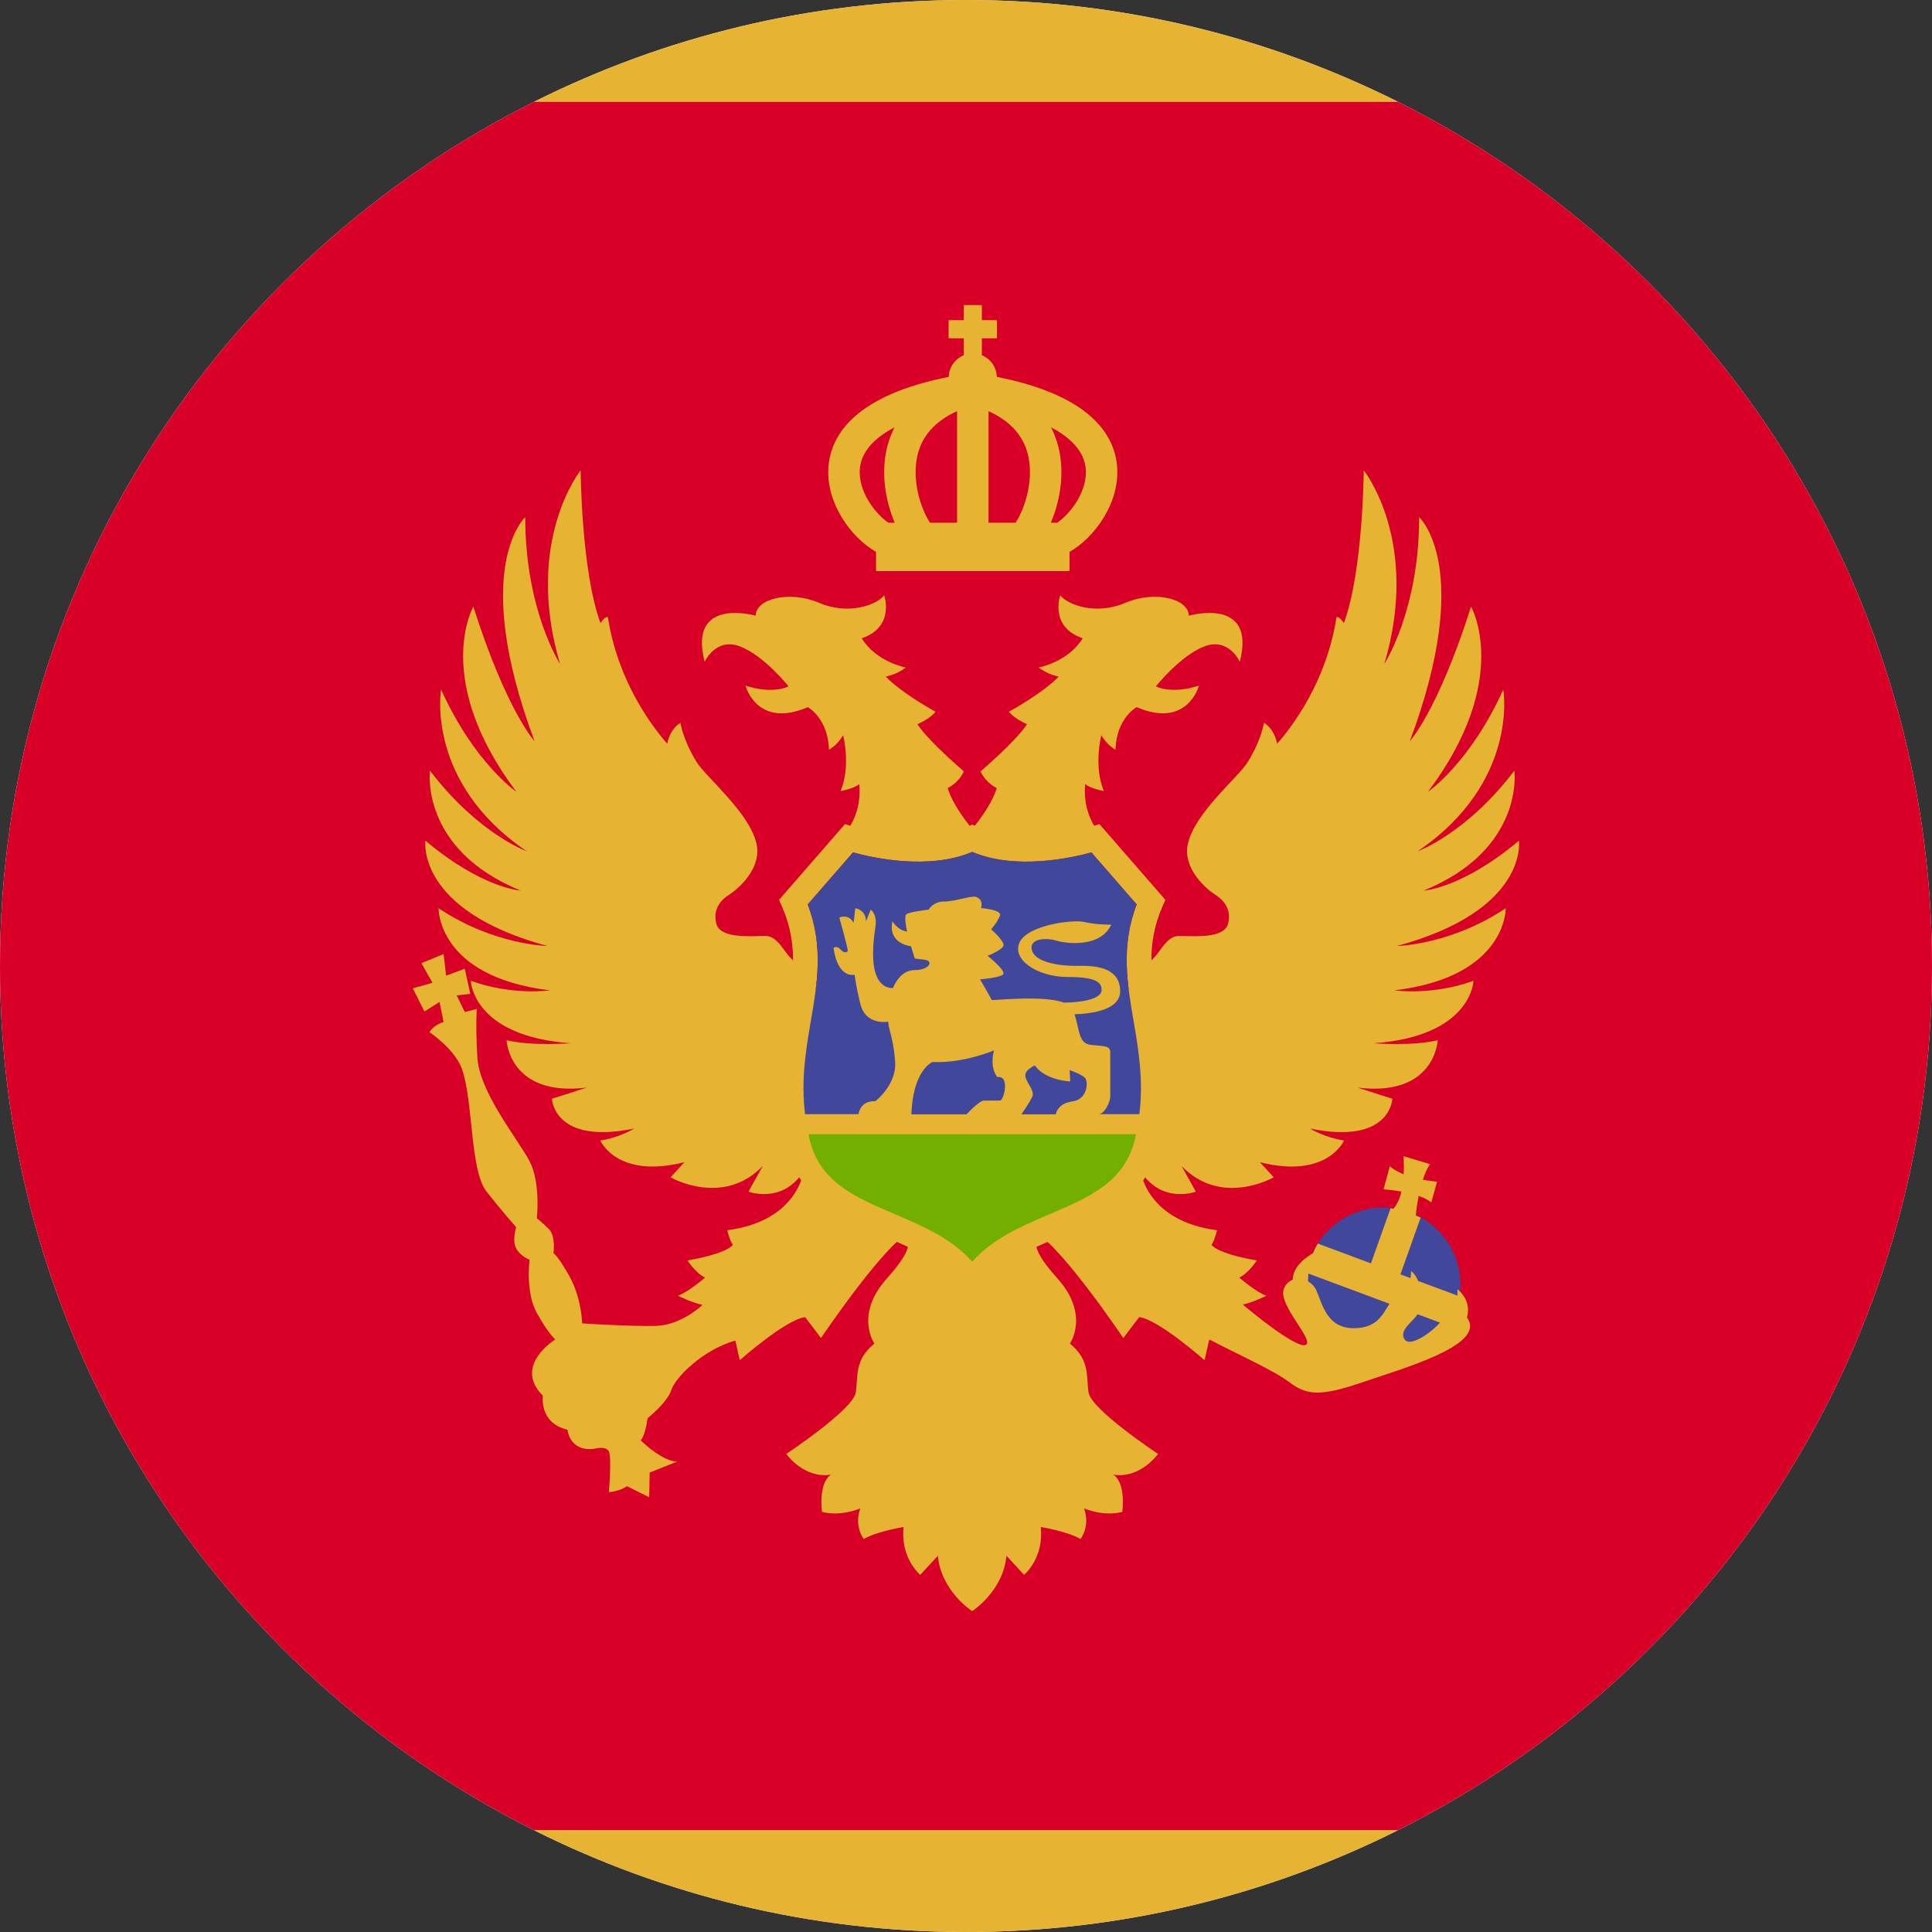 <?xml version="1.0" encoding="UTF-8"?>
<!DOCTYPE svg PUBLIC "-//W3C//DTD SVG 1.1//EN" "http://www.w3.org/Graphics/SVG/1.1/DTD/svg11.dtd">
<!-- Creator: CorelDRAW 2019 (64-Bit) -->
<svg xmlns="http://www.w3.org/2000/svg" xml:space="preserve" width="137.587mm" height="137.587mm" version="1.1" style="shape-rendering:geometricPrecision; text-rendering:geometricPrecision; image-rendering:optimizeQuality; fill-rule:evenodd; clip-rule:evenodd"
viewBox="0 0 8049.71 8049.71"
 xmlns:xlink="http://www.w3.org/1999/xlink">
 <rect x="0" y="0" width="8049.71" height="8049.71" fill="#333333" stroke="none"/>
 <defs>
  <style type="text/css">
   <![CDATA[
    .fil3 {fill:#41479B}
    .fil4 {fill:#73AF00}
    .fil1 {fill:#D80027}
    .fil2 {fill:#E6B432}
    .fil0 {fill:whitesmoke}
   ]]>
  </style>
 </defs>
 <g id="Layer_x0020_1">
  <g id="_1676121737696">
   <path class="fil0" d="M2226 7626.02l3597.7 0c1319.76,-660.54 2226,-2024.91 2226,-3601.17 0,-1576.3 -906.3,-2940.71 -2226.11,-3601.22l-3597.49 0c-1319.81,660.51 -2226.11,2024.92 -2226.11,3601.22 0,1576.26 906.25,2940.63 2226,3601.17z"/>
   <path class="fil0" d="M4024.85 0c646.59,0 1257.43,152.71 1798.8,423.66l-3597.61 0c541.38,-270.95 1152.21,-423.66 1798.8,-423.66zm1798.9 7626c-541.39,270.98 -1152.27,423.71 -1798.9,423.71 -646.62,0 -1257.5,-152.73 -1798.9,-423.71l3597.79 0z"/>
   <path class="fil0" d="M6085.29 5353.55c0,-178.03 -144.32,-322.35 -322.35,-322.35 -178.03,0 -322.35,144.32 -322.35,322.35 0,178.03 144.32,322.35 322.35,322.35 178.03,0 322.35,-144.32 322.35,-322.35z"/>
   <path class="fil0" d="M6328.61 3502.73c-237.23,199.44 -396.78,207.84 -396.78,207.84 422.01,-172.16 377.9,-499.66 377.9,-499.66 -199.44,262.43 -403.1,335.91 -403.1,335.91 424.1,-287.62 356.91,-673.92 356.91,-673.92 -138.55,306.53 -313.85,426.18 -313.85,426.18 352.71,-469.23 179.5,-771.54 179.5,-771.54 -138.55,434.58 -255.09,560.57 -255.09,560.57 270.83,-724.32 38.85,-933.21 38.85,-933.21 0,388.39 -144.87,610.94 -144.87,610.94 151.18,-512.26 -86.07,-806.19 -86.07,-806.19 0,0 -2.23,417.64 -82.67,636.39 -19.3,-29.32 -30.72,-25.44 -30.72,-25.44 -40.89,268.26 -185.06,457.12 -247.31,528.17 -13.83,-66.86 -55.38,-87.33 -55.38,-87.33 0,0 -7.49,65.63 -66.38,162.43 -38.58,63.42 -220.87,211.31 -250.26,341.47 -23.57,104.36 79.79,191.04 113.36,212.03 33.59,21 69.28,58.79 54.57,119.65 -14.69,60.88 -123.87,54.57 -201.55,52.48 -77.68,-2.09 -88.16,125.96 -174.27,121.78l-14.59 95.51 -33.72 7.37c0,0 -352.71,702.84 -382.73,941.99l-259.72 34.24 -259.72 -34.24c-30.02,-239.15 -382.73,-941.99 -382.73,-941.99l-33.72 -7.37 -14.59 -95.51c-86.07,4.2 -96.56,-123.87 -174.27,-121.78 -77.7,2.09 -186.86,8.4 -201.55,-52.48 -14.69,-60.88 21,-98.7 54.57,-119.65 33.59,-21 136.95,-107.7 113.36,-212.03 -29.39,-130.18 -211.68,-278.05 -250.26,-341.47 -58.89,-96.78 -66.38,-162.43 -66.38,-162.43 0,0 -41.56,20.47 -55.38,87.33 -62.22,-71.1 -206.4,-259.91 -247.29,-528.17 0,0 -11.42,-3.86 -30.72,25.44 -80.43,-218.78 -82.67,-636.39 -82.67,-636.39 0,0 -237.23,293.91 -86.07,806.19 0,0 -144.87,-222.52 -144.87,-610.94 0,0 -231.98,208.89 38.85,933.21 0,0 -116.5,-125.96 -255.09,-560.57 0,0 -173.21,302.31 179.5,771.54 0,0 -175.3,-119.65 -313.85,-426.18 0,0 -67.17,386.3 356.91,673.92 0,0 -203.66,-73.48 -403.1,-335.91 0,0 -44.08,327.53 377.9,499.66 0,0 -159.55,-8.4 -396.78,-207.84 0,0 -42,289.74 508.06,438.78 0,0 -224.66,-4.2 -453.49,-157.46 0,0 -6.31,285.51 463.98,342.22 0,0 -155.36,23.09 -329.62,-39.88 0,0 6.31,230.92 415.69,260.32 0,0 -161.66,12.6 -266.63,-12.6 0,0 10.48,237.23 333.82,197.35 0,0 -109.18,35.68 -144.87,46.17 0,0 6.31,193.68 343.25,124.4 0,0 -59.85,37.27 -141.73,49.87 0,0 69.28,161.66 350.62,90.28l-57.73 62.99c0,0 217.29,125.96 384.19,-47.25l-59.85 107.07c0,0 141.73,53.54 229.89,-85.02 0,0 -24.14,207.84 -318.08,245.66 0,0 10.48,44.08 23.09,60.88 0,0 -18.91,35.68 -188.95,65.08 0,0 35.68,54.57 73.48,71.39 0,0 -73.48,62.99 -113.36,75.57 0,0 62.99,31.48 102.87,37.8 0,0 -88.16,86.07 -197.35,88.16 -109.18,2.09 -304.4,-10.51 -304.4,-10.51 0,0 -2.09,-104.96 -52.48,-195.26 -50.39,-90.28 -67.17,-97.09 -67.17,-97.09 0,0 11.02,-72.43 -20.47,-102.35 -31.49,-29.92 -48.81,-44.08 -48.81,-44.08 0,0 16.8,-144.87 -29.39,-235.14 -46.17,-90.28 -209.95,-287.62 -218.35,-434.58 -8.4,-146.96 -2.09,-201.55 -2.09,-201.55l-50.39 12.6 -33.59 -69.28 56.68 -6.31 -23.09 -104.96 -77.7 29.39 -10.51 -90.28 -92.36 37.8 46.17 81.88 -81.88 23.09 48.3 96.56 62.99 -39.88 16.8 83.96c0,0 -37.8,8.4 -58.79,42 0,0 103.88,68.94 134.36,151.18 48.3,130.18 33.59,424.1 102.87,512.26 69.28,88.16 123.87,149.05 123.87,149.05 0,0 -19.41,59.85 2.62,92.89 22.05,33.07 53.54,42.52 53.54,42.52 0,0 -18.91,133.86 29.93,222.02 48.81,88.16 77.15,110.24 77.15,110.24 0,0 -177.94,108.63 -51.95,234.62 0,0 -16.8,114.42 102.87,141.73 0,0 6.31,90.28 109.18,79.79 0,0 50.39,-14.69 62.99,10.51 12.6,25.18 0,170.04 0,170.04 0,0 46.17,-4.2 75.57,-25.18l92.36 46.17 2.09 -102.87 115.47 -46.17c0,0 -50.39,8.4 -153.27,-88.16 0,0 16.8,-10.51 29.39,-92.39 0,0 81.88,-65.08 98.7,-117.56 16.8,-52.48 132.27,-167.95 266.63,-205.75l18.38 81.88c0,0 192.12,-170.04 272.39,-179.5l66.14 87.11c0,0 247.75,-367.39 356.91,-432.49 -8.4,29.39 52.48,33.59 -82.93,184.75 -135.41,151.18 -51.45,270.83 -51.45,270.83 -83.96,69.28 -67.17,132.27 -77.7,203.66 -10.48,71.39 -289.74,256.14 -289.74,256.14 88.16,111.27 186.86,86.07 186.86,86.07 -54.59,35.68 -37.8,155.36 -37.8,155.36 79.79,21 159.55,-14.69 159.55,-14.69 -27.31,75.57 14.69,128.05 14.69,128.05 50.39,-31.48 165.87,-50.39 165.87,-50.39 -14.69,130.18 69.28,199.44 69.28,199.44l73.48 -79.79c12.6,146.96 142.78,230.94 142.78,230.94 0,0 130.18,-83.99 142.78,-230.94l73.48 79.79c0,0 83.99,-69.28 69.28,-199.44 0,0 115.47,18.91 165.87,50.39 0,0 42,-52.48 14.69,-128.05 0,0 79.79,35.68 159.55,14.69 0,0 16.8,-119.67 -37.8,-155.36 0,0 98.7,25.18 186.86,-86.07 0,0 -279.23,-184.75 -289.74,-256.14 -10.48,-71.39 6.31,-134.36 -77.7,-203.66 0,0 83.96,-119.67 -51.45,-270.83 -135.41,-151.18 -74.53,-155.38 -82.93,-184.75 109.18,65.08 356.91,432.49 356.91,432.49l66.14 -87.11c80.32,9.45 272.39,179.5 272.39,179.5l18.38 -81.88 3.48 -3.79c100.16,53.94 265.6,126.89 332.45,178.01 71.39,54.59 130.18,58.79 302.31,0 172.18,-58.79 492.46,-149.19 445.09,-256.14 -2.59,-5.83 -5.52,-9.74 -8.35,-14.3 7.51,-27.62 10.61,-75.83 -39.95,-117.97 0,0 0.6,11.74 0.19,26.8l-164.12 -61.17c-5.42,-14.52 -13.53,-28.75 -29.21,-41.2 0,0 0.24,12.6 -2.02,29.59l-42.09 -15.69 84.02 -236.34c-6.36,-3.55 -13.51,-5.54 -20.11,-8.66 1.7,-21.41 5.73,-50.99 12,-81.93 20.52,7.17 39.26,16.03 52.84,27.14l23.71 -86.53c0,0 -25.51,-1.68 -59.13,-7.97 8.5,-26.11 18.58,-49.55 30.55,-64.7l-111.27 -33.59c0,0 2.88,33.72 0.91,75.78 -21.24,-8.61 -41.49,-19.56 -57.86,-33.57l-26.08 96.03c8.95,0.53 39.33,3.14 74.53,9.43 -6.36,28.19 -17.56,53.2 -33.62,71.97 -3.96,-0.53 -7.63,-1.97 -11.66,-2.35l-81.59 229.53 -221.25 -82.45c-9.48,14.92 -16.8,31.2 -23.64,47.66 1.18,-2.4 2.23,-6.14 3.48,-7.65 0,0 -85.59,44.78 -84.42,110.55 -15.77,5.97 -29.59,17.8 -37.39,38.32 -25.18,66.14 129.1,214.15 91.33,233.03 -37.1,18.52 -230.92,-141.1 -262,-167.91 39.95,-7.75 98.24,-36.79 98.24,-36.79 -39.91,-12.6 -113.36,-75.57 -113.36,-75.57 37.8,-16.8 73.48,-71.39 73.48,-71.39 -170.04,-29.39 -188.95,-65.08 -188.95,-65.08 12.6,-16.8 23.09,-60.88 23.09,-60.88 -293.91,-37.8 -318.08,-245.66 -318.08,-245.66 88.16,138.55 229.89,85.02 229.89,85.02l-59.85 -107.07c166.9,173.21 384.19,47.25 384.19,47.25l-57.73 -62.99c281.32,71.39 350.62,-90.28 350.62,-90.28 -81.88,-12.6 -141.73,-49.87 -141.73,-49.87 336.96,69.28 343.25,-124.4 343.25,-124.4 -35.68,-10.51 -144.87,-46.17 -144.87,-46.17 323.31,39.91 333.82,-197.35 333.82,-197.35 -104.96,25.18 -266.63,12.6 -266.63,12.6 409.39,-29.39 415.69,-260.32 415.69,-260.32 -174.27,62.99 -329.62,39.88 -329.62,39.88 470.26,-56.68 463.98,-342.22 463.98,-342.22 -228.84,153.27 -453.49,157.46 -453.49,157.46 550.26,-149.12 508.26,-438.81 508.26,-438.81zm-477.1 2076.85c-22.44,-36.43 31.03,-69.01 55.1,-103.69l93.06 34.65c-31.61,37.72 -125.02,106.59 -148.16,69.04zm-62.17 -147.37c-30.19,46.77 -51.19,99.23 -144.1,101.73 -116.5,3.14 -135.41,-100.79 -160.59,-157.46 -7.34,-16.53 -20.02,-29.01 -34.55,-37.58 -0.05,-10.17 0.48,-21.33 1.37,-32.61l337.87 125.93z"/>
   <path class="fil0" d="M4016.1 3214.05c0,0 -149.57,-127.54 -193.68,-196.82 0,0 50.39,-20.47 75.57,-51.95 0,0 -135.41,-72.43 -207.84,-146.43 0,0 47.25,-7.87 83.46,-37.8 0,0 -121.62,-21.98 -183.29,-121.57 140.6,-48.02 93.54,-179.18 93.54,-179.18 -28.34,37.8 -144.87,85.02 -270.83,31.48 -125.96,-53.54 -264.52,-15.77 -264.52,53.54 0,0 -283.43,-81.88 -212.57,192.12 0,0 45.64,-102.35 146.43,-64.55 100.79,37.8 203.13,166.9 203.13,166.9 0,0 -62.99,34.63 -179.5,-3.14 0,0 47.25,181.05 259.82,89.75 0,0 83.96,45.14 88.16,177.41 0,0 35.68,-18.91 58.79,-60.88 0,0 33.59,128.05 -10.48,233.03 0,0 58.79,-10.48 77.7,-29.39 0,0 16.8,111.27 -56.68,201.55 0,0 322.78,153.8 527.5,-14.69 0,0 -77.15,-88.16 -102.35,-170.04 -0.1,-0.06 42.4,-17.39 67.62,-69.32z"/>
   <path class="fil0" d="M4952.98 2565.3c0,-69.28 -138.55,-107.07 -264.52,-53.54 -125.96,53.54 -242.49,6.31 -270.83,-31.48 0,0 -47.08,131.17 93.54,179.18 -61.67,99.58 -183.29,121.57 -183.29,121.57 36.23,29.93 83.46,37.8 83.46,37.8 -72.43,74 -207.84,146.43 -207.84,146.43 25.18,31.48 75.57,51.95 75.57,51.95 -44.08,69.28 -193.68,196.82 -193.68,196.82 25.18,51.95 67.72,69.28 67.72,69.28 -25.18,81.88 -102.35,170.04 -102.35,170.04 204.69,168.48 527.5,14.69 527.5,14.69 -73.48,-90.28 -56.68,-201.55 -56.68,-201.55 18.91,18.91 77.7,29.39 77.7,29.39 -44.08,-104.96 -10.48,-233.03 -10.48,-233.03 23.09,42 58.79,60.88 58.79,60.88 4.2,-132.27 88.16,-177.41 88.16,-177.41 212.57,91.33 259.82,-89.75 259.82,-89.75 -116.5,37.8 -179.5,3.14 -179.5,3.14 0,0 102.35,-129.1 203.13,-166.9 100.79,-37.8 146.43,64.55 146.43,64.55 70.74,-273.93 -212.66,-192.07 -212.66,-192.07z"/>
   <path class="fil0" d="M4824.64 4238.02c-27.64,-160.92 -51.47,-299.91 17.95,-459.15l12.96 -29.73 -274.93 -315.7 -32.49 10.82c-2.81,0.96 -290.17,94.91 -474.39,2.76l-22.99 -11.5 -22.99 11.5c-183.36,91.88 -471.49,-1.8 -474.46,-2.81l-32.49 -10.72 -274.88 315.65 12.96 29.73c69.42,159.24 45.59,298.23 17.95,459.15 -26.04,151.95 -55.58,324.2 -3.6,534.24 56.42,228.02 246.4,309.05 413.94,380.66 129.18,55.12 251.15,107.2 320.12,216.5l43.44 68.87 43.44 -68.87c68.97,-109.31 190.94,-161.35 320.12,-216.5 167.59,-71.58 357.53,-152.62 413.94,-380.66 51.99,-210.04 22.43,-382.32 -3.58,-534.24zm-1459.17 -469.76l188.69 -216.62c85.48,23.49 316.52,74.32 496.57,-2.11 180.02,76.46 411.07,25.58 496.57,2.11l188.69 216.62c-66.25,174.51 -40.17,326.62 -12.62,487.14 20.61,120.27 41.13,244.16 23.9,386.85l-1393.07 0c-17.21,-142.69 3.31,-266.58 23.9,-386.85 27.54,-160.49 53.63,-312.66 -12.63,-487.14zm1008.49 1290.16c-116.77,49.87 -236.92,101.12 -323.24,198.43 -86.31,-97.31 -206.47,-148.57 -323.24,-198.43 -163.85,-69.95 -305.22,-131.1 -351.84,-302.79l1350.1 0.01c-46.58,171.72 -187.94,232.84 -351.79,302.79z"/>
   <path class="fil0" d="M3365.47 3768.26l188.69 -216.62c85.48,23.49 316.52,74.32 496.57,-2.11 180.02,76.46 411.07,25.58 496.57,2.11l188.69 216.62c-66.25,174.51 -40.17,326.62 -12.62,487.14 20.61,120.27 41.13,244.16 23.9,386.85l-1393.07 0c-17.21,-142.69 3.31,-266.58 23.9,-386.85 27.54,-160.49 53.63,-312.66 -12.63,-487.14z"/>
   <path class="fil0" d="M3368.45 4725.66c1.61,7.37 2.64,14.45 4.51,21.93 44.13,178.32 187.99,239.73 354.58,310.83 116.77,49.87 236.92,101.12 323.24,198.43 86.31,-97.31 206.47,-148.57 323.24,-198.43 166.59,-71.13 310.45,-132.53 354.58,-310.83 1.85,-7.47 2.88,-14.57 4.51,-21.93l-1364.65 0z"/>
   <path class="fil0" d="M4667.08 4130.22c0,-92.89 -88.29,-107.53 -168.53,-105.94 -80.27,1.61 -197.66,-13.05 -200.64,-75.44 -1.85,-38.9 63.42,-42.52 105.94,-28.89 24.67,7.92 178.15,35.33 226.31,-67.41 0,0 -56.13,1.8 -115.37,-11.5 -45.64,-10.24 -232.94,13.08 -266.65,85.31 -33.72,72.23 74.99,144.32 200.18,144.32 125.19,0 142.38,25.05 141.39,55.58 -1.29,40.12 -100.57,51.47 -157.63,50.95 -89.82,-32.61 -299.41,-7.08 -300.41,-11.04 -1.2,-4.85 -48.36,-85.79 -48.36,-85.79 0,0 85.81,-6.05 96.68,-21.76 10.87,-15.69 -65.11,-76.05 -65.11,-76.05 0,0 63.9,-25.49 66.33,-43.6 2.64,-19.94 -51.88,-67.14 -51.88,-67.14 0,0 21.07,-20.76 36.91,-56.2 11.33,-25.32 -78.64,-32.08 -78.64,-32.08 4.82,-19.24 2.98,-37.94 -20.88,-46.55 -18.43,-6.65 -86.68,19.24 -133.21,19.24 -46.53,0 -64.22,33.72 -64.22,33.72 0,0 -81.85,9.65 -93.11,19.24 -11.23,9.65 3.22,72.23 3.22,72.23 -41.73,-6.41 -60.98,-43.34 -60.98,-43.34 -20.88,94.69 77.05,104.34 77.05,104.34l16.05 51.37c0,0 0,0 40.12,4.82 40.12,4.82 20.88,43.34 -41.73,43.34 -62.61,0 -89.17,74.68 -89.17,74.68 -43.51,1.22 -67.67,-33.83 -77.34,-78.57 -10.65,-49.22 -4.36,-124.85 3.62,-172.8 9.67,-58.03 -19.34,-74.94 -19.34,-74.94l-19.34 48.36c-1.2,-49.55 -44.73,-54.38 -44.73,-54.38l-7.25 60.43c-21.76,-39.88 -59.2,-21.76 -59.2,-21.76 0,0 36.26,130.52 35.06,137.77 -1.22,7.25 -13.29,13.29 -30.21,-4.85 -16.92,-18.14 -28.99,-6.05 -28.99,-6.05 18.14,130.52 88.12,111.37 88.12,111.37 0,0 3.12,40.89 24.26,123.89 22.55,88.62 115.37,71.94 115.37,71.94 0,28.89 22.48,70.62 28.89,166.92 6.41,96.3 -81.85,163.73 -81.85,163.73 -80.27,-1.61 -72.23,77.05 -72.23,77.05l221.51 0.01c0,-204.81 88.05,-239.92 88.05,-239.92 130.52,6.05 256.21,-48.36 256.21,-48.36 -19.34,78.57 14.52,111.18 14.52,111.18 53.18,-7.25 26.59,97.88 10.87,97.88 -15.69,0 -48.36,0 -67.67,0 -19.31,0 -74.94,60.43 -74.94,60.43l229.63 0c0,0 35.06,-50.75 47.13,-76.12 12.07,-25.39 -26.59,-60.43 -28.99,-87.01 -2.4,-26.59 39.88,-43.51 39.88,-43.51 44.73,62.82 147.44,66.47 147.44,66.47l-2.4 -47.13c0,0 53.18,18.14 65.27,33.83 12.07,15.69 9.67,88.23 -54.38,96.68 -64.05,8.45 -68.9,54.38 -68.9,54.38 0,0 146.24,0 175.25,0 29.01,0 51.95,-54.38 51.95,-74.94 0,-20.54 0,-154.69 0,-183.72 0,-28.99 -24.16,-25.36 -80.97,-31.44 -51.59,-5.47 -46.65,-61.93 -67.91,-127.47 74.58,-2.52 189.94,-18.84 189.94,-95.75z"/>
   <path class="fil0" d="M4653.5 1934.04c-14.38,-126.72 -115.4,-288.1 -500.19,-363.74 -1.27,-40.89 -26.42,-75.54 -62.39,-90.13l0 -70.62 62.99 -0.01 0 -75.57 -62.99 0 0 -62.97 -75.57 0.01 0 62.99 -62.99 -0.01 0 75.57 62.99 0 0 70.62c-35.92,14.59 -61.12,49.24 -62.39,90.13 -384.79,75.66 -485.81,237.02 -500.19,363.74 -17.93,158.02 95.24,307.85 197.28,365.28l0 80.17 806.19 0.01 0 -80.17c102.01,-57.42 215.15,-207.28 197.25,-365.3zm-422.06 243.92l-112.83 0 0 -464.79c93.01,42.02 150.55,106.45 167.3,194.95 20.85,110.2 -23.2,222.55 -54.48,269.84zm-411.11 -269.91c16.75,-88.5 74.27,-152.91 167.3,-194.9l0 464.79 -112.85 0c-31.32,-47.27 -75.35,-159.65 -54.45,-269.89zm-93.27 -127.61c-18.52,37.12 -30.35,74.24 -36.38,108.35 -18.24,103.23 2.66,208.15 37.22,289.19l-26.47 -0.01c-56.53,-38.92 -129.18,-134.67 -118.45,-229.15 7.46,-66.11 57.59,-122.81 144.08,-168.38zm677.78 397.53l-26.54 0c34.55,-80.99 55.48,-185.9 37.27,-289.14 -6.05,-34.1 -17.86,-71.27 -36.4,-108.42 86.51,45.57 136.64,102.32 144.1,168.39 10.72,94.5 -61.92,190.25 -118.43,229.17z"/>
   <path class="fil1" d="M2226 7626.02l3597.7 0c1319.76,-660.54 2226,-2024.91 2226,-3601.17 0,-1576.3 -906.3,-2940.71 -2226.11,-3601.22l-3597.49 0c-1319.81,660.51 -2226.11,2024.92 -2226.11,3601.22 0,1576.26 906.25,2940.63 2226,3601.17z"/>
   <path class="fil2" d="M4024.85 0c646.59,0 1257.43,152.71 1798.8,423.66l-3597.61 0c541.38,-270.95 1152.21,-423.66 1798.8,-423.66zm1798.9 7626c-541.39,270.98 -1152.27,423.71 -1798.9,423.71 -646.62,0 -1257.5,-152.73 -1798.9,-423.71l3597.79 0z"/>
   <path class="fil3" d="M6085.29 5353.55c0,-178.03 -144.32,-322.35 -322.35,-322.35 -178.03,0 -322.35,144.32 -322.35,322.35 0,178.03 144.32,322.35 322.35,322.35 178.03,0 322.35,-144.32 322.35,-322.35z"/>
   <path class="fil2" d="M6328.61 3502.73c-237.23,199.44 -396.78,207.84 -396.78,207.84 422.01,-172.16 377.9,-499.66 377.9,-499.66 -199.44,262.43 -403.1,335.91 -403.1,335.91 424.1,-287.62 356.91,-673.92 356.91,-673.92 -138.55,306.53 -313.85,426.18 -313.85,426.18 352.71,-469.23 179.5,-771.54 179.5,-771.54 -138.55,434.58 -255.09,560.57 -255.09,560.57 270.83,-724.32 38.85,-933.21 38.85,-933.21 0,388.39 -144.87,610.94 -144.87,610.94 151.18,-512.26 -86.07,-806.19 -86.07,-806.19 0,0 -2.23,417.64 -82.67,636.39 -19.3,-29.32 -30.72,-25.44 -30.72,-25.44 -40.89,268.26 -185.06,457.12 -247.31,528.17 -13.83,-66.86 -55.38,-87.33 -55.38,-87.33 0,0 -7.49,65.63 -66.38,162.43 -38.58,63.42 -220.87,211.31 -250.26,341.47 -23.57,104.36 79.79,191.04 113.36,212.03 33.59,21 69.28,58.79 54.57,119.65 -14.69,60.88 -123.87,54.57 -201.55,52.48 -77.68,-2.09 -88.16,125.96 -174.27,121.78l-14.59 95.51 -33.72 7.37c0,0 -352.71,702.84 -382.73,941.99l-259.72 34.24 -259.72 -34.24c-30.02,-239.15 -382.73,-941.99 -382.73,-941.99l-33.72 -7.37 -14.59 -95.51c-86.07,4.2 -96.56,-123.87 -174.27,-121.78 -77.7,2.09 -186.86,8.4 -201.55,-52.48 -14.69,-60.88 21,-98.7 54.57,-119.65 33.59,-21 136.95,-107.7 113.36,-212.03 -29.39,-130.18 -211.68,-278.05 -250.26,-341.47 -58.89,-96.78 -66.38,-162.43 -66.38,-162.43 0,0 -41.56,20.47 -55.38,87.33 -62.22,-71.1 -206.4,-259.91 -247.29,-528.17 0,0 -11.42,-3.86 -30.72,25.44 -80.43,-218.78 -82.67,-636.39 -82.67,-636.39 0,0 -237.23,293.91 -86.07,806.19 0,0 -144.87,-222.52 -144.87,-610.94 0,0 -231.98,208.89 38.85,933.21 0,0 -116.5,-125.96 -255.09,-560.57 0,0 -173.21,302.31 179.5,771.54 0,0 -175.3,-119.65 -313.85,-426.18 0,0 -67.17,386.3 356.91,673.92 0,0 -203.66,-73.48 -403.1,-335.91 0,0 -44.08,327.53 377.9,499.66 0,0 -159.55,-8.4 -396.78,-207.84 0,0 -42,289.74 508.06,438.78 0,0 -224.66,-4.2 -453.49,-157.46 0,0 -6.31,285.51 463.98,342.22 0,0 -155.36,23.09 -329.62,-39.88 0,0 6.31,230.92 415.69,260.32 0,0 -161.66,12.6 -266.63,-12.6 0,0 10.48,237.23 333.82,197.35 0,0 -109.18,35.68 -144.87,46.17 0,0 6.31,193.68 343.25,124.4 0,0 -59.85,37.27 -141.73,49.87 0,0 69.28,161.66 350.62,90.28l-57.73 62.99c0,0 217.29,125.96 384.19,-47.25l-59.85 107.07c0,0 141.73,53.54 229.89,-85.02 0,0 -24.14,207.84 -318.08,245.66 0,0 10.48,44.08 23.09,60.88 0,0 -18.91,35.68 -188.95,65.08 0,0 35.68,54.57 73.48,71.39 0,0 -73.48,62.99 -113.36,75.57 0,0 62.99,31.48 102.87,37.8 0,0 -88.16,86.07 -197.35,88.16 -109.18,2.09 -304.4,-10.51 -304.4,-10.51 0,0 -2.09,-104.96 -52.48,-195.26 -50.39,-90.28 -67.17,-97.09 -67.17,-97.09 0,0 11.02,-72.43 -20.47,-102.35 -31.49,-29.92 -48.81,-44.08 -48.81,-44.08 0,0 16.8,-144.87 -29.39,-235.14 -46.17,-90.28 -209.95,-287.62 -218.35,-434.58 -8.4,-146.96 -2.09,-201.55 -2.09,-201.55l-50.39 12.6 -33.59 -69.28 56.68 -6.31 -23.09 -104.96 -77.7 29.39 -10.51 -90.28 -92.36 37.8 46.17 81.88 -81.88 23.09 48.3 96.56 62.99 -39.88 16.8 83.96c0,0 -37.8,8.4 -58.79,42 0,0 103.88,68.94 134.36,151.18 48.3,130.18 33.59,424.1 102.87,512.26 69.28,88.16 123.87,149.05 123.87,149.05 0,0 -19.41,59.85 2.62,92.89 22.05,33.07 53.54,42.52 53.54,42.52 0,0 -18.91,133.86 29.93,222.02 48.81,88.16 77.15,110.24 77.15,110.24 0,0 -177.94,108.63 -51.95,234.62 0,0 -16.8,114.42 102.87,141.73 0,0 6.31,90.28 109.18,79.79 0,0 50.39,-14.69 62.99,10.51 12.6,25.18 0,170.04 0,170.04 0,0 46.17,-4.2 75.57,-25.18l92.36 46.17 2.09 -102.87 115.47 -46.17c0,0 -50.39,8.4 -153.27,-88.16 0,0 16.8,-10.51 29.39,-92.39 0,0 81.88,-65.08 98.7,-117.56 16.8,-52.48 132.27,-167.95 266.63,-205.75l18.38 81.88c0,0 192.12,-170.04 272.39,-179.5l66.14 87.11c0,0 247.75,-367.39 356.91,-432.49 -8.4,29.39 52.48,33.59 -82.93,184.75 -135.41,151.18 -51.45,270.83 -51.45,270.83 -83.96,69.28 -67.17,132.27 -77.7,203.66 -10.48,71.39 -289.74,256.14 -289.74,256.14 88.16,111.27 186.86,86.07 186.86,86.07 -54.59,35.68 -37.8,155.36 -37.8,155.36 79.79,21 159.55,-14.69 159.55,-14.69 -27.31,75.57 14.69,128.05 14.69,128.05 50.39,-31.48 165.87,-50.39 165.87,-50.39 -14.69,130.18 69.28,199.44 69.28,199.44l73.48 -79.79c12.6,146.96 142.78,230.94 142.78,230.94 0,0 130.18,-83.99 142.78,-230.94l73.48 79.79c0,0 83.99,-69.28 69.28,-199.44 0,0 115.47,18.91 165.87,50.39 0,0 42,-52.48 14.69,-128.05 0,0 79.79,35.68 159.55,14.69 0,0 16.8,-119.67 -37.8,-155.36 0,0 98.7,25.18 186.86,-86.07 0,0 -279.23,-184.75 -289.74,-256.14 -10.48,-71.39 6.31,-134.36 -77.7,-203.66 0,0 83.96,-119.67 -51.45,-270.83 -135.41,-151.18 -74.53,-155.38 -82.93,-184.75 109.18,65.08 356.91,432.49 356.91,432.49l66.14 -87.11c80.32,9.45 272.39,179.5 272.39,179.5l18.38 -81.88 3.48 -3.79c100.16,53.94 265.6,126.89 332.45,178.01 71.39,54.59 130.18,58.79 302.31,0 172.18,-58.79 492.46,-149.19 445.09,-256.14 -2.59,-5.83 -5.52,-9.74 -8.35,-14.3 7.51,-27.62 10.61,-75.83 -39.95,-117.97 0,0 0.6,11.74 0.19,26.8l-164.12 -61.17c-5.42,-14.52 -13.53,-28.75 -29.21,-41.2 0,0 0.24,12.6 -2.02,29.59l-42.09 -15.69 84.02 -236.34c-6.36,-3.55 -13.51,-5.54 -20.11,-8.66 1.7,-21.41 5.73,-50.99 12,-81.93 20.52,7.17 39.26,16.03 52.84,27.14l23.71 -86.53c0,0 -25.51,-1.68 -59.13,-7.97 8.5,-26.11 18.58,-49.55 30.55,-64.7l-111.27 -33.59c0,0 2.88,33.72 0.91,75.78 -21.24,-8.61 -41.49,-19.56 -57.86,-33.57l-26.08 96.03c8.95,0.53 39.33,3.14 74.53,9.43 -6.36,28.19 -17.56,53.2 -33.62,71.97 -3.96,-0.53 -7.63,-1.97 -11.66,-2.35l-81.59 229.53 -221.25 -82.45c-9.48,14.92 -16.8,31.2 -23.64,47.66 1.18,-2.4 2.23,-6.14 3.48,-7.65 0,0 -85.59,44.78 -84.42,110.55 -15.77,5.97 -29.59,17.8 -37.39,38.32 -25.18,66.14 129.1,214.15 91.33,233.03 -37.1,18.52 -230.92,-141.1 -262,-167.91 39.95,-7.75 98.24,-36.79 98.24,-36.79 -39.91,-12.6 -113.36,-75.57 -113.36,-75.57 37.8,-16.8 73.48,-71.39 73.48,-71.39 -170.04,-29.39 -188.95,-65.08 -188.95,-65.08 12.6,-16.8 23.09,-60.88 23.09,-60.88 -293.91,-37.8 -318.08,-245.66 -318.08,-245.66 88.16,138.55 229.89,85.02 229.89,85.02l-59.85 -107.07c166.9,173.21 384.19,47.25 384.19,47.25l-57.73 -62.99c281.32,71.39 350.62,-90.28 350.62,-90.28 -81.88,-12.6 -141.73,-49.87 -141.73,-49.87 336.96,69.28 343.25,-124.4 343.25,-124.4 -35.68,-10.51 -144.87,-46.17 -144.87,-46.17 323.31,39.91 333.82,-197.35 333.82,-197.35 -104.96,25.18 -266.63,12.6 -266.63,12.6 409.39,-29.39 415.69,-260.32 415.69,-260.32 -174.27,62.99 -329.62,39.88 -329.62,39.88 470.26,-56.68 463.98,-342.22 463.98,-342.22 -228.84,153.27 -453.49,157.46 -453.49,157.46 550.26,-149.12 508.26,-438.81 508.26,-438.81zm-477.1 2076.85c-22.44,-36.43 31.03,-69.01 55.1,-103.69l93.06 34.65c-31.61,37.72 -125.02,106.59 -148.16,69.04zm-62.17 -147.37c-30.19,46.77 -51.19,99.23 -144.1,101.73 -116.5,3.14 -135.41,-100.79 -160.59,-157.46 -7.34,-16.53 -20.02,-29.01 -34.55,-37.58 -0.05,-10.17 0.48,-21.33 1.37,-32.61l337.87 125.93z"/>
   <path class="fil2" d="M4016.1 3214.05c0,0 -149.57,-127.54 -193.68,-196.82 0,0 50.39,-20.47 75.57,-51.95 0,0 -135.41,-72.43 -207.84,-146.43 0,0 47.25,-7.87 83.46,-37.8 0,0 -121.62,-21.98 -183.29,-121.57 140.6,-48.02 93.54,-179.18 93.54,-179.18 -28.34,37.8 -144.87,85.02 -270.83,31.48 -125.96,-53.54 -264.52,-15.77 -264.52,53.54 0,0 -283.43,-81.88 -212.57,192.12 0,0 45.64,-102.35 146.43,-64.55 100.79,37.8 203.13,166.9 203.13,166.9 0,0 -62.99,34.63 -179.5,-3.14 0,0 47.25,181.05 259.82,89.75 0,0 83.96,45.14 88.16,177.41 0,0 35.68,-18.91 58.79,-60.88 0,0 33.59,128.05 -10.48,233.03 0,0 58.79,-10.48 77.7,-29.39 0,0 16.8,111.27 -56.68,201.55 0,0 322.78,153.8 527.5,-14.69 0,0 -77.15,-88.16 -102.35,-170.04 -0.1,-0.06 42.4,-17.39 67.62,-69.32z"/>
   <path class="fil2" d="M4952.98 2565.3c0,-69.28 -138.55,-107.07 -264.52,-53.54 -125.96,53.54 -242.49,6.31 -270.83,-31.48 0,0 -47.08,131.17 93.54,179.18 -61.67,99.58 -183.29,121.57 -183.29,121.57 36.23,29.93 83.46,37.8 83.46,37.8 -72.43,74 -207.84,146.43 -207.84,146.43 25.18,31.48 75.57,51.95 75.57,51.95 -44.08,69.28 -193.68,196.82 -193.68,196.82 25.18,51.95 67.72,69.28 67.72,69.28 -25.18,81.88 -102.35,170.04 -102.35,170.04 204.69,168.48 527.5,14.69 527.5,14.69 -73.48,-90.28 -56.68,-201.55 -56.68,-201.55 18.91,18.91 77.7,29.39 77.7,29.39 -44.08,-104.96 -10.48,-233.03 -10.48,-233.03 23.09,42 58.79,60.88 58.79,60.88 4.2,-132.27 88.16,-177.41 88.16,-177.41 212.57,91.33 259.82,-89.75 259.82,-89.75 -116.5,37.8 -179.5,3.14 -179.5,3.14 0,0 102.35,-129.1 203.13,-166.9 100.79,-37.8 146.43,64.55 146.43,64.55 70.74,-273.93 -212.66,-192.07 -212.66,-192.07z"/>
   <path class="fil2" d="M4824.64 4238.02c-27.64,-160.92 -51.47,-299.91 17.95,-459.15l12.96 -29.73 -274.93 -315.7 -32.49 10.82c-2.81,0.96 -290.17,94.91 -474.39,2.76l-22.99 -11.5 -22.99 11.5c-183.36,91.88 -471.49,-1.8 -474.46,-2.81l-32.49 -10.72 -274.88 315.65 12.96 29.73c69.42,159.24 45.59,298.23 17.95,459.15 -26.04,151.95 -55.58,324.2 -3.6,534.24 56.42,228.02 246.4,309.05 413.94,380.66 129.18,55.12 251.15,107.2 320.12,216.5l43.44 68.87 43.44 -68.87c68.97,-109.31 190.94,-161.35 320.12,-216.5 167.59,-71.58 357.53,-152.62 413.94,-380.66 51.99,-210.04 22.43,-382.32 -3.58,-534.24zm-1459.17 -469.76l188.69 -216.62c85.48,23.49 316.52,74.32 496.57,-2.11 180.02,76.46 411.07,25.58 496.57,2.11l188.69 216.62c-66.25,174.51 -40.17,326.62 -12.62,487.14 20.61,120.27 41.13,244.16 23.9,386.85l-1393.07 0c-17.21,-142.69 3.31,-266.58 23.9,-386.85 27.54,-160.49 53.63,-312.66 -12.63,-487.14zm1008.49 1290.16c-116.77,49.87 -236.92,101.12 -323.24,198.43 -86.31,-97.31 -206.47,-148.57 -323.24,-198.43 -163.85,-69.95 -305.22,-131.1 -351.84,-302.79l1350.1 0.01c-46.58,171.72 -187.94,232.84 -351.79,302.79z"/>
   <path class="fil3" d="M3365.47 3768.26l188.69 -216.62c85.48,23.49 316.52,74.32 496.57,-2.11 180.02,76.46 411.07,25.58 496.57,2.11l188.69 216.62c-66.25,174.51 -40.17,326.62 -12.62,487.14 20.61,120.27 41.13,244.16 23.9,386.85l-1393.07 0c-17.21,-142.69 3.31,-266.58 23.9,-386.85 27.54,-160.49 53.63,-312.66 -12.63,-487.14z"/>
   <path class="fil4" d="M3368.45 4725.66c1.61,7.37 2.64,14.45 4.51,21.93 44.13,178.32 187.99,239.73 354.58,310.83 116.77,49.87 236.92,101.12 323.24,198.43 86.31,-97.31 206.47,-148.57 323.24,-198.43 166.59,-71.13 310.45,-132.53 354.58,-310.83 1.85,-7.47 2.88,-14.57 4.51,-21.93l-1364.65 0z"/>
   <path class="fil2" d="M4667.08 4130.22c0,-92.89 -88.29,-107.53 -168.53,-105.94 -80.27,1.61 -197.66,-13.05 -200.64,-75.44 -1.85,-38.9 63.42,-42.52 105.94,-28.89 24.67,7.92 178.15,35.33 226.31,-67.41 0,0 -56.13,1.8 -115.37,-11.5 -45.64,-10.24 -232.94,13.08 -266.65,85.31 -33.72,72.23 74.99,144.32 200.18,144.32 125.19,0 142.38,25.05 141.39,55.58 -1.29,40.12 -100.57,51.47 -157.63,50.95 -89.82,-32.61 -299.41,-7.08 -300.41,-11.04 -1.2,-4.85 -48.36,-85.79 -48.36,-85.79 0,0 85.81,-6.05 96.68,-21.76 10.87,-15.69 -65.11,-76.05 -65.11,-76.05 0,0 63.9,-25.49 66.33,-43.6 2.64,-19.94 -51.88,-67.14 -51.88,-67.14 0,0 21.07,-20.76 36.91,-56.2 11.33,-25.32 -78.64,-32.08 -78.64,-32.08 4.82,-19.24 2.98,-37.94 -20.88,-46.55 -18.43,-6.65 -86.68,19.24 -133.21,19.24 -46.53,0 -64.22,33.72 -64.22,33.72 0,0 -81.85,9.65 -93.11,19.24 -11.23,9.65 3.22,72.23 3.22,72.23 -41.73,-6.41 -60.98,-43.34 -60.98,-43.34 -20.88,94.69 77.05,104.34 77.05,104.34l16.05 51.37c0,0 0,0 40.12,4.82 40.12,4.82 20.88,43.34 -41.73,43.34 -62.61,0 -89.17,74.68 -89.17,74.68 -43.51,1.22 -67.67,-33.83 -77.34,-78.57 -10.65,-49.22 -4.36,-124.85 3.62,-172.8 9.67,-58.03 -19.34,-74.94 -19.34,-74.94l-19.34 48.36c-1.2,-49.55 -44.73,-54.38 -44.73,-54.38l-7.25 60.43c-21.76,-39.88 -59.2,-21.76 -59.2,-21.76 0,0 36.26,130.52 35.06,137.77 -1.22,7.25 -13.29,13.29 -30.21,-4.85 -16.92,-18.14 -28.99,-6.05 -28.99,-6.05 18.14,130.52 88.12,111.37 88.12,111.37 0,0 3.12,40.89 24.26,123.89 22.55,88.62 115.37,71.94 115.37,71.94 0,28.89 22.48,70.62 28.89,166.92 6.41,96.3 -81.85,163.73 -81.85,163.73 -80.27,-1.61 -72.23,77.05 -72.23,77.05l221.51 0.01c0,-204.81 88.05,-239.92 88.05,-239.92 130.52,6.05 256.21,-48.36 256.21,-48.36 -19.34,78.57 14.52,111.18 14.52,111.18 53.18,-7.25 26.59,97.88 10.87,97.88 -15.69,0 -48.36,0 -67.67,0 -19.31,0 -74.94,60.43 -74.94,60.43l229.63 0c0,0 35.06,-50.75 47.13,-76.12 12.07,-25.39 -26.59,-60.43 -28.99,-87.01 -2.4,-26.59 39.88,-43.51 39.88,-43.51 44.73,62.82 147.44,66.47 147.44,66.47l-2.4 -47.13c0,0 53.18,18.14 65.27,33.83 12.07,15.69 9.67,88.23 -54.38,96.68 -64.05,8.45 -68.9,54.38 -68.9,54.38 0,0 146.24,0 175.25,0 29.01,0 51.95,-54.38 51.95,-74.94 0,-20.54 0,-154.69 0,-183.72 0,-28.99 -24.16,-25.36 -80.97,-31.44 -51.59,-5.47 -46.65,-61.93 -67.91,-127.47 74.58,-2.52 189.94,-18.84 189.94,-95.75z"/>
   <path class="fil2" d="M4653.5 1934.04c-14.38,-126.72 -115.4,-288.1 -500.19,-363.74 -1.27,-40.89 -26.42,-75.54 -62.39,-90.13l0 -70.62 62.99 -0.01 0 -75.57 -62.99 0 0 -62.97 -75.57 0.01 0 62.99 -62.99 -0.01 0 75.57 62.99 0 0 70.62c-35.92,14.59 -61.12,49.24 -62.39,90.13 -384.79,75.66 -485.81,237.02 -500.19,363.74 -17.93,158.02 95.24,307.85 197.28,365.28l0 80.17 806.19 0.01 0 -80.17c102.01,-57.42 215.15,-207.28 197.25,-365.3zm-422.06 243.92l-112.83 0 0 -464.79c93.01,42.02 150.55,106.45 167.3,194.95 20.85,110.2 -23.2,222.55 -54.48,269.84zm-411.11 -269.91c16.75,-88.5 74.27,-152.91 167.3,-194.9l0 464.79 -112.85 0c-31.32,-47.27 -75.35,-159.65 -54.45,-269.89zm-93.27 -127.61c-18.52,37.12 -30.35,74.24 -36.38,108.35 -18.24,103.23 2.66,208.15 37.22,289.19l-26.47 -0.01c-56.53,-38.92 -129.18,-134.67 -118.45,-229.15 7.46,-66.11 57.59,-122.81 144.08,-168.38zm677.78 397.53l-26.54 0c34.55,-80.99 55.48,-185.9 37.27,-289.14 -6.05,-34.1 -17.86,-71.27 -36.4,-108.42 86.51,45.57 136.64,102.32 144.1,168.39 10.72,94.5 -61.92,190.25 -118.43,229.17z"/>
  </g>
 </g>
</svg>

